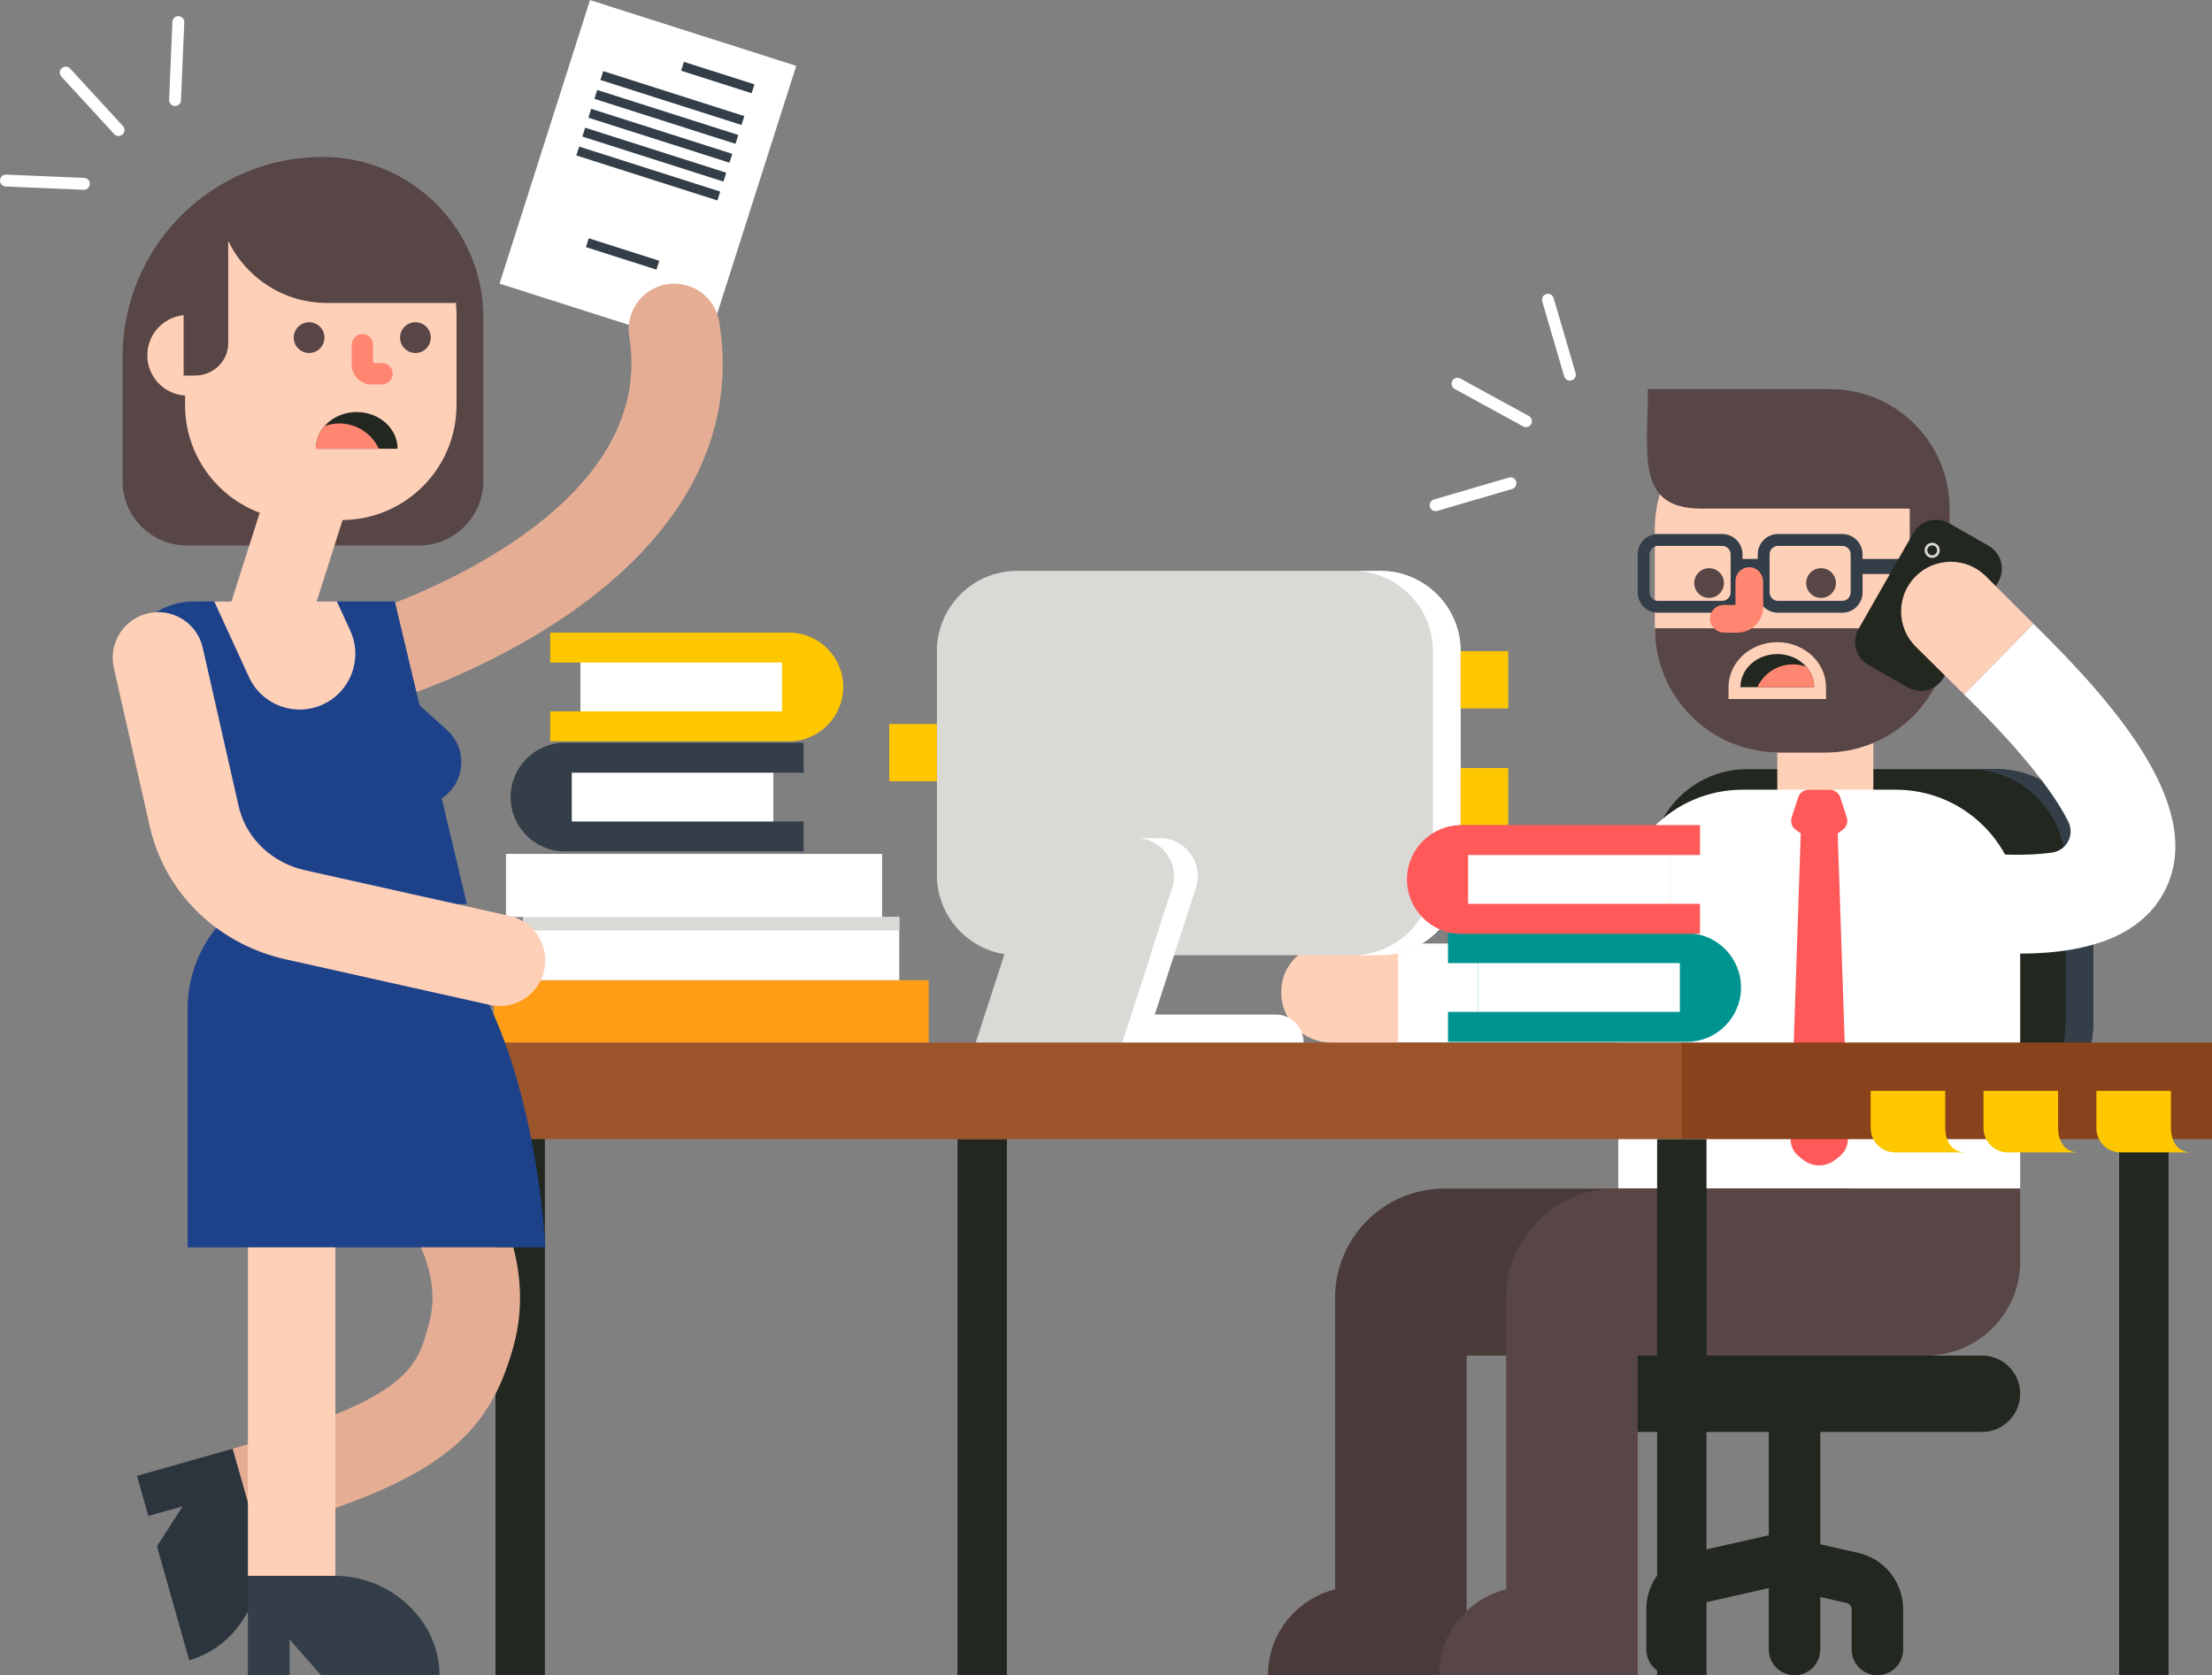 <?xml version="1.0" encoding="iso-8859-1"?>
<!-- Generator: Adobe Illustrator 17.0.0, SVG Export Plug-In . SVG Version: 6.00 Build 0)  -->
<!DOCTYPE svg PUBLIC "-//W3C//DTD SVG 1.1//EN" "http://www.w3.org/Graphics/SVG/1.1/DTD/svg11.dtd">
<svg version="1.1" id="Object" xmlns="http://www.w3.org/2000/svg" xmlns:xlink="http://www.w3.org/1999/xlink" x="0px" y="0px"
	 width="341.763px" height="258.824px" viewBox="0 0 341.763 258.824" style="enable-background:new 0 0 341.763 258.824;"
	 xml:space="preserve">
<rect x="0" y="0" width="341.763" height="258.824" fill="#808080" stroke="none"/>
<g>
	<path style="fill:#222720;" d="M308.465,118.834h-38.51c-8.249,0-14.937,6.688-14.937,14.937v24.401
		c0,8.25,6.688,14.938,14.937,14.938h38.51c8.249,0,14.936-6.688,14.936-14.938v-24.401
		C323.401,125.521,316.714,118.834,308.465,118.834z"/>
	<path style="fill:#333E48;" d="M308.465,118.834h-4.283c8.25,0,14.938,6.688,14.938,14.937v24.401
		c0,8.25-6.688,14.938-14.938,14.938h4.283c8.249,0,14.936-6.688,14.936-14.938v-24.401
		C323.401,125.521,316.714,118.834,308.465,118.834z"/>
	<path style="fill:#222720;" d="M306.228,221.23h-57.936c-3.258,0-5.9-2.641-5.9-5.9l0,0c0-3.257,2.642-5.898,5.9-5.898h57.936
		c3.258,0,5.899,2.641,5.899,5.898l0,0C312.128,218.589,309.486,221.23,306.228,221.23z"/>
	<rect x="147.937" y="175.995" style="fill:#222720;" width="7.627" height="82.829"/>
	<rect x="274.597" y="109.457" style="fill:#FFD0B8;" width="14.845" height="13.629"/>
	<path style="fill:#FFFFFF;" d="M292.922,122.009h-23.689c-10.607,0-19.206,8.599-19.206,19.206v4.555h-34.029v15.295h34.029v22.57
		h62.102v-22.57v-19.85C312.128,130.607,303.529,122.009,292.922,122.009z"/>
	<path style="fill:#FF5959;" d="M278.221,128.76l-0.775-0.563c-0.602-0.437-0.853-1.211-0.623-1.918l1.002-3.084
		c0.229-0.707,0.889-1.186,1.632-1.186h3.242c0.743,0,1.402,0.479,1.632,1.186l1.002,3.084c0.23,0.707-0.021,1.481-0.623,1.918
		l-0.775,0.563l1.575,47.12c0.036,1.08-0.444,2.111-1.292,2.781l-0.688,0.541c-1.439,1.135-3.466,1.135-4.904,0l-0.688-0.541
		c-0.848-0.67-1.328-1.701-1.291-2.781L278.221,128.76z"/>
	<rect x="69.836" y="161.065" style="fill:#9C552A;" width="190.094" height="14.93"/>
	<rect x="259.848" y="161.065" style="fill:#89431C;" width="81.915" height="14.93"/>
	<rect x="76.556" y="175.995" style="fill:#222720;" width="7.627" height="82.829"/>
	<rect x="327.415" y="175.995" style="fill:#222720;" width="7.626" height="82.829"/>
	<path style="fill:#4B3A3A;" d="M223.15,183.635c-9.318,0-16.872,7.555-16.872,16.873v45.044
		c-5.958,1.479-10.374,6.857-10.374,13.271l0,0h30.701v-49.392h44.563c8.024,0,14.528-6.506,14.528-14.529v-11.268H223.15z"/>
	<path style="fill:#584545;" d="M249.582,183.635c-9.318,0-16.873,7.555-16.873,16.873v45.044
		c-5.957,1.479-10.373,6.857-10.373,13.271l0,0h30.7v-49.392H297.6c8.023,0,14.527-6.506,14.527-14.529v-11.268H249.582z"/>
	<rect x="256.035" y="175.995" style="fill:#222720;" width="7.625" height="82.829"/>
	<path style="fill:#222720;" d="M287.061,239.904l-5.824-1.318v-21.914c0-2.196-1.78-3.978-3.977-3.978s-3.977,1.781-3.977,3.978
		v20.527l-11.941,2.705c-4.108,0.93-6.977,4.52-6.977,8.73v6.213c0,2.197,1.781,3.977,3.977,3.977c2.197,0,3.977-1.779,3.977-3.977
		v-6.213c0-0.469,0.32-0.871,0.78-0.975l10.186-2.305v9.492c0,2.197,1.78,3.977,3.977,3.977s3.977-1.779,3.977-3.977v-8.107
		l4.068,0.92c0.458,0.104,0.778,0.506,0.778,0.975v6.213c0,2.197,1.781,3.977,3.977,3.977c2.196,0,3.977-1.779,3.977-3.977v-6.213
		C294.037,244.423,291.168,240.833,287.061,239.904z"/>
	<path style="fill:#FFD0B8;" d="M281.931,62.47h-6.967c-10.652,0-19.289,8.636-19.289,19.289v15.225
		c0,10.652,8.637,19.288,19.289,19.288h6.967c10.652,0,19.288-8.636,19.288-19.288V81.759
		C301.22,71.105,292.584,62.47,281.931,62.47z"/>
	<path style="fill:#584545;" d="M295.066,78.577h-32.195c-10.191,0-8.262-8.262-8.262-18.452h28.158
		c10.191,0,18.452,8.261,18.452,18.452V97.07c0,10.604-8.597,19.201-19.201,19.201h-7.142c-10.603,0-19.201-8.597-19.201-19.201
		h39.391V78.577z"/>
	<circle style="fill:#584545;" cx="281.36" cy="90.08" r="2.297"/>
	<path style="fill:#FFD0B8;" d="M282.128,107.997v-1.835c0-3.83-3.378-6.946-7.531-6.946c-4.153,0-7.531,3.116-7.531,6.946v1.835
		H282.128z"/>
	<path style="fill:#222720;" d="M280.293,106.162c0-2.822-2.551-5.111-5.696-5.111c-3.146,0-5.696,2.289-5.696,5.111H280.293z"/>
	<path style="fill:#FF8671;" d="M277.033,102.642c0.712,0,1.393,0.129,2.029,0.354c0.768,0.871,1.23,1.97,1.23,3.167h-8.777
		C272.486,104.085,274.588,102.642,277.033,102.642z"/>
	<circle style="fill:#584545;" cx="264.062" cy="90.08" r="2.297"/>
	<path style="fill:#FFFFFF;" d="M299.843,130.846c6.897,1.393,13.292,1.442,17.255,0.864c2.213-0.323,3.473-2.719,2.483-4.725
		c-1.735-3.517-5.944-9.714-16.123-19.697l10.71-10.919c12.916,12.669,26.886,28.826,20.206,41.425
		c-3.357,6.332-10.876,9.539-22.359,9.539c-0.317,0-0.638-0.003-0.962-0.008c-7.342-0.11-13.96-1.432-14.238-1.488L299.843,130.846z
		"/>
	<rect x="286.853" y="86.354" style="fill:#333E48;" width="9.755" height="2.334"/>
	<path style="fill:#222720;" d="M287.153,97.167l8.45-14.803c1.115-1.954,3.602-2.634,5.556-1.518l6.085,3.474
		c1.953,1.115,2.633,3.603,1.519,5.556l-8.45,14.804c-1.115,1.953-3.602,2.633-5.555,1.518l-6.086-3.474
		C286.719,101.607,286.039,99.12,287.153,97.167z"/>
	<circle style="fill:#DBD9D6;" cx="298.532" cy="85.023" r="1.171"/>
	<circle style="fill:#222720;" cx="298.533" cy="85.022" r="0.763"/>
	<path style="fill:#FFD0B8;" d="M295.978,89.038L295.978,89.038c2.998-2.998,7.859-2.998,10.858,0l7.331,7.331l-10.71,10.919
		l-7.479-7.392C292.98,96.897,292.98,92.036,295.978,89.038z"/>
	<g>
		<g>
			<path style="fill:#FFFFFF;" d="M236.578,65.517c0.244-0.445,0.08-1.003-0.364-1.246l-10.581-5.787
				c-0.444-0.243-1.002-0.08-1.245,0.364c-0.243,0.444-0.08,1.003,0.364,1.246l10.581,5.787
				C235.777,66.124,236.336,65.961,236.578,65.517z"/>
		</g>
		<g>
			<path style="fill:#FFFFFF;" d="M234.181,75.104c0.112-0.206,0.146-0.454,0.075-0.698c-0.143-0.486-0.652-0.765-1.138-0.622
				l-11.575,3.39c-0.486,0.143-0.765,0.652-0.622,1.139c0.143,0.486,0.652,0.765,1.139,0.622l11.574-3.39
				C233.877,75.473,234.068,75.31,234.181,75.104z"/>
		</g>
		<g>
			<path style="fill:#FFFFFF;" d="M243.358,58.326c0.112-0.206,0.147-0.455,0.075-0.698l-3.389-11.574
				c-0.143-0.486-0.652-0.766-1.139-0.623c-0.486,0.143-0.766,0.652-0.623,1.139l3.39,11.574c0.142,0.486,0.652,0.766,1.139,0.622
				C243.055,58.694,243.246,58.532,243.358,58.326z"/>
		</g>
	</g>
	<path style="fill:#FFD0B8;" d="M205.629,145.77c-4.24,0-7.678,3.22-7.678,7.516v0.001c0,4.296,3.438,7.779,7.678,7.779h10.368
		V145.77H205.629z"/>
	<g>
		<path style="fill:#DBD9D6;" d="M157.164,88.198h56.099c6.855,0,12.411,5.557,12.411,12.411v34.56
			c0,6.855-5.557,12.411-12.411,12.411h-56.099c-6.854,0-12.41-5.557-12.41-12.411v-34.56
			C144.754,93.755,150.31,88.198,157.164,88.198z"/>
		<path style="fill:#FFFFFF;" d="M221.391,135.169v-34.56c0-6.854-5.557-12.411-12.411-12.411h4.282
			c6.855,0,12.411,5.557,12.411,12.411v34.56c0,6.855-5.557,12.411-12.411,12.411h-4.282
			C215.835,147.58,221.391,142.023,221.391,135.169z"/>
		<path style="fill:#DBD9D6;" d="M159.194,135.115c1.09-3.353,4.214-5.622,7.739-5.622h8.584c3.989,0,6.818,3.894,5.584,7.688
			l-7.762,23.884h-22.579L159.194,135.115z"/>
		<path style="fill:#FFFFFF;" d="M181.101,137.181c1.234-3.794-1.595-7.688-5.584-7.688h3.67c3.99,0,6.818,3.894,5.586,7.688
			l-6.358,19.562h18.669c2.387,0,4.322,1.935,4.322,4.322l0,0h-24.396h-1.092h-2.579L181.101,137.181z"/>
	</g>
	<path style="fill:#333E48;" d="M266.084,82.502h-9.918c-1.73,0-3.137,1.408-3.137,3.138v5.89c0,1.73,1.407,3.138,3.137,3.138h9.918
		c1.731,0,3.139-1.407,3.139-3.138v-5.89C269.223,83.91,267.815,82.502,266.084,82.502z M267.388,91.529
		c0,0.719-0.585,1.303-1.304,1.303h-9.918c-0.718,0-1.302-0.584-1.302-1.303v-5.89c0-0.718,0.584-1.302,1.302-1.302h9.918
		c0.719,0,1.304,0.584,1.304,1.302V91.529z M284.634,82.502h-9.919c-1.73,0-3.138,1.408-3.138,3.138v5.89
		c0,1.73,1.407,3.138,3.138,3.138h9.919c1.729,0,3.138-1.407,3.138-3.138v-5.89C287.771,83.91,286.363,82.502,284.634,82.502z
		 M285.935,91.529c0,0.719-0.584,1.303-1.302,1.303h-9.919c-0.718,0-1.303-0.584-1.303-1.303v-5.89c0-0.718,0.585-1.302,1.303-1.302
		h9.919c0.718,0,1.302,0.584,1.302,1.302V91.529z"/>
	<rect x="268.305" y="86.354" style="fill:#333E48;" width="4.19" height="2.334"/>
	<path style="fill:#FF8671;" d="M270.394,87.637c-1.235-0.065-2.257,0.917-2.257,2.138v3.684h-1.807
		c-1.221,0-2.202,1.021-2.138,2.256c0.061,1.158,1.1,2.026,2.259,2.026h1.982c2.201,0,3.985-1.784,3.985-3.985v-3.859
		C272.42,88.736,271.552,87.697,270.394,87.637z"/>
	<path style="fill:#FFC700;" d="M335.422,174.292v-5.762h-11.523v5.762c0,2.07,1.678,3.748,3.748,3.748h10.911
		C336.488,178.04,335.422,176.362,335.422,174.292z"/>
	<path style="fill:#FFC700;" d="M317.986,174.292v-5.762h-11.524v5.762c0,2.07,1.679,3.748,3.748,3.748h10.911
		C319.052,178.04,317.986,176.362,317.986,174.292z"/>
	<path style="fill:#FFC700;" d="M300.549,174.292v-5.762h-11.523v5.762c0,2.07,1.679,3.748,3.748,3.748h10.912
		C301.615,178.04,300.549,176.362,300.549,174.292z"/>
	<rect x="225.674" y="100.609" style="fill:#FFC700;" width="7.354" height="8.848"/>
	<rect x="225.674" y="118.662" style="fill:#FFC700;" width="7.354" height="8.848"/>
	<rect x="137.398" y="111.848" style="fill:#FFC700;" width="7.355" height="8.848"/>
	<rect x="76.285" y="151.436" style="fill:#FF9E16;" width="67.203" height="9.628"/>
	<polygon style="fill:#FFFFFF;" points="136.291,141.683 136.291,131.929 78.181,131.929 78.181,141.683 80.832,141.683 
		80.832,151.436 138.941,151.436 138.941,141.683 	"/>
	<rect x="80.832" y="141.683" style="fill:#DBD9D6;" width="58.109" height="2.062"/>
	<g>
		<path style="fill:#FFC700;" d="M85.01,97.734v4.628h4.675v7.541H85.01v4.628h36.873c4.639,0,8.398-3.76,8.398-8.398l0,0
			c0-4.638-3.76-8.398-8.398-8.398H85.01z"/>
		<rect x="89.684" y="102.362" style="fill:#FFFFFF;" width="31.145" height="7.541"/>
	</g>
	<g>
		<path style="fill:#009490;" d="M223.722,144.167v4.628h4.676v7.541h-4.676v4.627h36.875c4.639,0,8.398-3.759,8.398-8.398l0,0
			c0-4.639-3.76-8.398-8.398-8.398H223.722z"/>
		<rect x="228.398" y="148.795" style="fill:#FFFFFF;" width="31.146" height="7.541"/>
	</g>
	<g>
		<path style="fill:#333E48;" d="M124.164,114.752v4.628h-4.676v7.541h4.676v4.628H87.289c-4.638,0-8.398-3.761-8.398-8.398l0,0
			c0-4.639,3.761-8.398,8.398-8.398H124.164z"/>
		<rect x="88.343" y="119.38" style="fill:#FFFFFF;" width="31.146" height="7.541"/>
	</g>
	<g>
		<path style="fill:#FF5959;" d="M262.655,127.473v4.627h-4.675v7.542h4.675v4.627h-36.874c-4.639,0-8.398-3.76-8.398-8.398l0,0
			c0-4.638,3.76-8.398,8.398-8.398H262.655z"/>
		<rect x="226.834" y="132.1" style="fill:#FFFFFF;" width="31.146" height="7.542"/>
	</g>
</g>
<g>
	
		<rect x="83.361" y="3.993" transform="matrix(0.953 0.304 -0.304 0.953 12.93 -29.135)" style="fill:#FFFFFF;" width="33.432" height="45.969"/>
	
		<rect x="105.15" y="11.244" transform="matrix(0.953 0.304 -0.304 0.953 8.878 -33.125)" style="fill:#333E48;" width="11.437" height="1.436"/>
	
		<rect x="90.455" y="38.496" transform="matrix(0.953 0.304 -0.304 0.953 16.464 -27.371)" style="fill:#333E48;" width="11.437" height="1.436"/>
	
		<rect x="92.418" y="14.411" transform="matrix(0.953 0.304 -0.304 0.953 9.509 -30.844)" style="fill:#333E48;" width="22.875" height="1.436"/>
	
		<rect x="91.489" y="17.325" transform="matrix(0.953 0.304 -0.304 0.953 10.35 -30.424)" style="fill:#333E48;" width="22.875" height="1.436"/>
	
		<rect x="90.559" y="20.239" transform="matrix(0.953 0.304 -0.304 0.953 11.192 -30.004)" style="fill:#333E48;" width="22.875" height="1.436"/>
	
		<rect x="89.629" y="23.154" transform="matrix(0.953 0.304 -0.304 0.953 12.034 -29.583)" style="fill:#333E48;" width="22.875" height="1.437"/>
	
		<rect x="88.7" y="26.069" transform="matrix(0.953 0.304 -0.304 0.953 12.875 -29.162)" style="fill:#333E48;" width="22.876" height="1.436"/>
	<path style="fill:#584545;" d="M28.898,84.273h35.814c5.501,0,9.961-4.46,9.961-9.961V49.054c0-13.701-11.106-24.808-24.808-24.808
		l0,0c-17.082,0-30.929,13.848-30.929,30.929v19.138C18.937,79.813,23.397,84.273,28.898,84.273z"/>
	<g>
		<path style="fill:#E5AE94;" d="M111.206,50.247c-0.026-0.172-0.053-0.344-0.081-0.516c-0.626-3.839-4.244-6.442-8.083-5.816
			c-3.809,0.62-6.402,4.19-5.83,7.996c0.005,0.028,0.009,0.057,0.014,0.086c0.018,0.108,0.035,0.216,0.051,0.324
			c4.268,28.347-40.118,42.21-40.569,42.348c-3.72,1.133-5.815,5.068-4.684,8.787c1.133,3.72,5.067,5.817,8.787,4.684
			c0.564-0.171,13.961-4.308,26.774-13.082C105.603,82.717,113.763,67.231,111.206,50.247z"/>
	</g>
	<path style="fill:#1E428A;" d="M29.99,92.923h31.017l3.821,16.055l4.238,3.811c3.27,2.94,2.839,8.163-0.82,10.547l3.891,16.343
		h-40.45L18.86,104.054C18.86,97.906,23.844,92.923,29.99,92.923z"/>
	<path style="fill:#1E428A;" d="M48.968,135.905L48.968,135.905c32.827-1.643,35.289,56.816,35.289,56.816h-55.27v-36.836
		C28.987,144.851,37.932,135.905,48.968,135.905z"/>
	<path style="fill:#E5AE94;" d="M66.298,204.428c1.175-4.254,0.203-8.395-1.258-11.707h14.273c1.182,4.508,1.54,9.672,0.055,15.162
		c-4.007,14.806-12.511,21.181-39.718,28.948l-3.711-13C63.681,215.912,64.42,211.221,66.298,204.428z"/>
	<path style="fill:#FFD0B8;" d="M28.596,62.586V48.567c0-9.808,7.951-17.761,17.761-17.761h6.414
		c9.809,0,17.761,7.952,17.761,17.761v14.019c0,9.755-7.865,17.669-17.6,17.756l-4.005,12.581h3.12l2.065,4.497
		c1.984,4.32,0.091,9.431-4.229,11.415c-4.32,1.984-9.431,0.091-11.415-4.229l-5.366-11.683h2.663l4.361-13.703
		C33.39,76.695,28.596,70.202,28.596,62.586z"/>
	<circle style="fill:#584545;" cx="64.185" cy="52.161" r="2.375"/>
	<circle style="fill:#584545;" cx="47.758" cy="52.161" r="2.376"/>
	<g>
		<path style="fill:#FF8671;" d="M58.94,59.395h-1.529c-1.698,0-3.074-1.376-3.074-3.074v-2.978c0-0.894,0.67-1.695,1.563-1.742
			c0.953-0.05,1.74,0.708,1.74,1.649v2.841h1.395c0.941,0,1.698,0.788,1.648,1.741C60.637,58.725,59.835,59.395,58.94,59.395z"/>
	</g>
	<path style="fill:#222720;" d="M48.799,69.327c0-3.13,2.827-5.666,6.314-5.666c3.487,0,6.314,2.536,6.314,5.666H48.799z"/>
	<path style="fill:#FF8671;" d="M52.413,65.424c-0.79,0-1.545,0.143-2.25,0.393c-0.852,0.966-1.364,2.184-1.364,3.511h9.729
		C57.453,67.023,55.123,65.424,52.413,65.424z"/>
	<path style="fill:#FFD0B8;" d="M28.987,48.667c-3.44,0-6.228,2.787-6.228,6.227c0,3.439,2.788,6.228,6.228,6.228V48.667z"/>
	<path style="fill:#2C353D;" d="M39.626,236.837c2.313,8.162-2.228,17.354-10.39,19.666l-4.988-17.602l3.979-6.188l-5.307,1.504
		l-1.757-6.199l14.775-4.188L39.626,236.837z"/>
	<g>
		<rect x="38.301" y="192.721" style="fill:#FFD0B8;" width="13.519" height="50.745"/>
	</g>
	<path style="fill:#333E48;" d="M51.82,243.466c8.481,0,16.087,6.877,16.087,15.357H49.613l-4.868-5.516v5.516h-6.444v-15.357H51.82
		z"/>
	<g>
		<path style="fill:#FFD0B8;" d="M77.221,155.427c3.226,0,6.134-2.229,6.865-5.508c0.848-3.796-1.542-7.56-5.338-8.407
			l-31.589-7.053c-4.985-1.113-8.875-4.7-10.15-9.359c-0.057-0.205-0.107-0.41-0.154-0.616l-5.536-24.419
			c-0.859-3.793-4.632-6.169-8.424-5.31c-3.792,0.859-6.17,4.631-5.31,8.424l5.536,24.42c0.093,0.411,0.194,0.818,0.305,1.221
			c2.656,9.702,10.574,17.131,20.665,19.384l31.589,7.053C76.196,155.371,76.712,155.427,77.221,155.427z"/>
	</g>
	<g>
		<g>
			<path style="fill:#FFFFFF;" d="M18.937,20.767c0.373-0.343,0.398-0.923,0.055-1.296l-8.161-8.88
				c-0.343-0.373-0.924-0.398-1.297-0.055c-0.372,0.343-0.398,0.924-0.054,1.297l8.161,8.879
				C17.984,21.087,18.564,21.11,18.937,20.767z"/>
		</g>
		<g>
			<path style="fill:#FFFFFF;" d="M13.588,29.077c0.173-0.158,0.285-0.384,0.296-0.637c0.021-0.507-0.371-0.935-0.878-0.955
				l-12.05-0.508c-0.507-0.022-0.934,0.372-0.955,0.878c-0.021,0.507,0.371,0.935,0.878,0.956l12.05,0.507
				C13.181,29.329,13.415,29.236,13.588,29.077z"/>
		</g>
		<g>
			<path style="fill:#FFFFFF;" d="M27.668,16.136c0.173-0.158,0.285-0.384,0.296-0.637L28.472,3.45
				c0.021-0.507-0.372-0.935-0.878-0.956c-0.507-0.022-0.934,0.372-0.956,0.878l-0.507,12.05c-0.022,0.507,0.371,0.935,0.878,0.955
				C27.262,16.388,27.495,16.295,27.668,16.136z"/>
		</g>
	</g>
	<path style="fill:#584545;" d="M33.542,29.831h19.927c9.375,0,16.976,7.601,16.976,16.976H50.517
		c-6.716,0-12.504-3.91-15.257-9.569v15.81c0,2.747-2.302,4.975-5.142,4.975h-1.747v-9.455V37.696
		C28.372,34.464,33.542,30.231,33.542,29.831z"/>
</g>
</svg>
